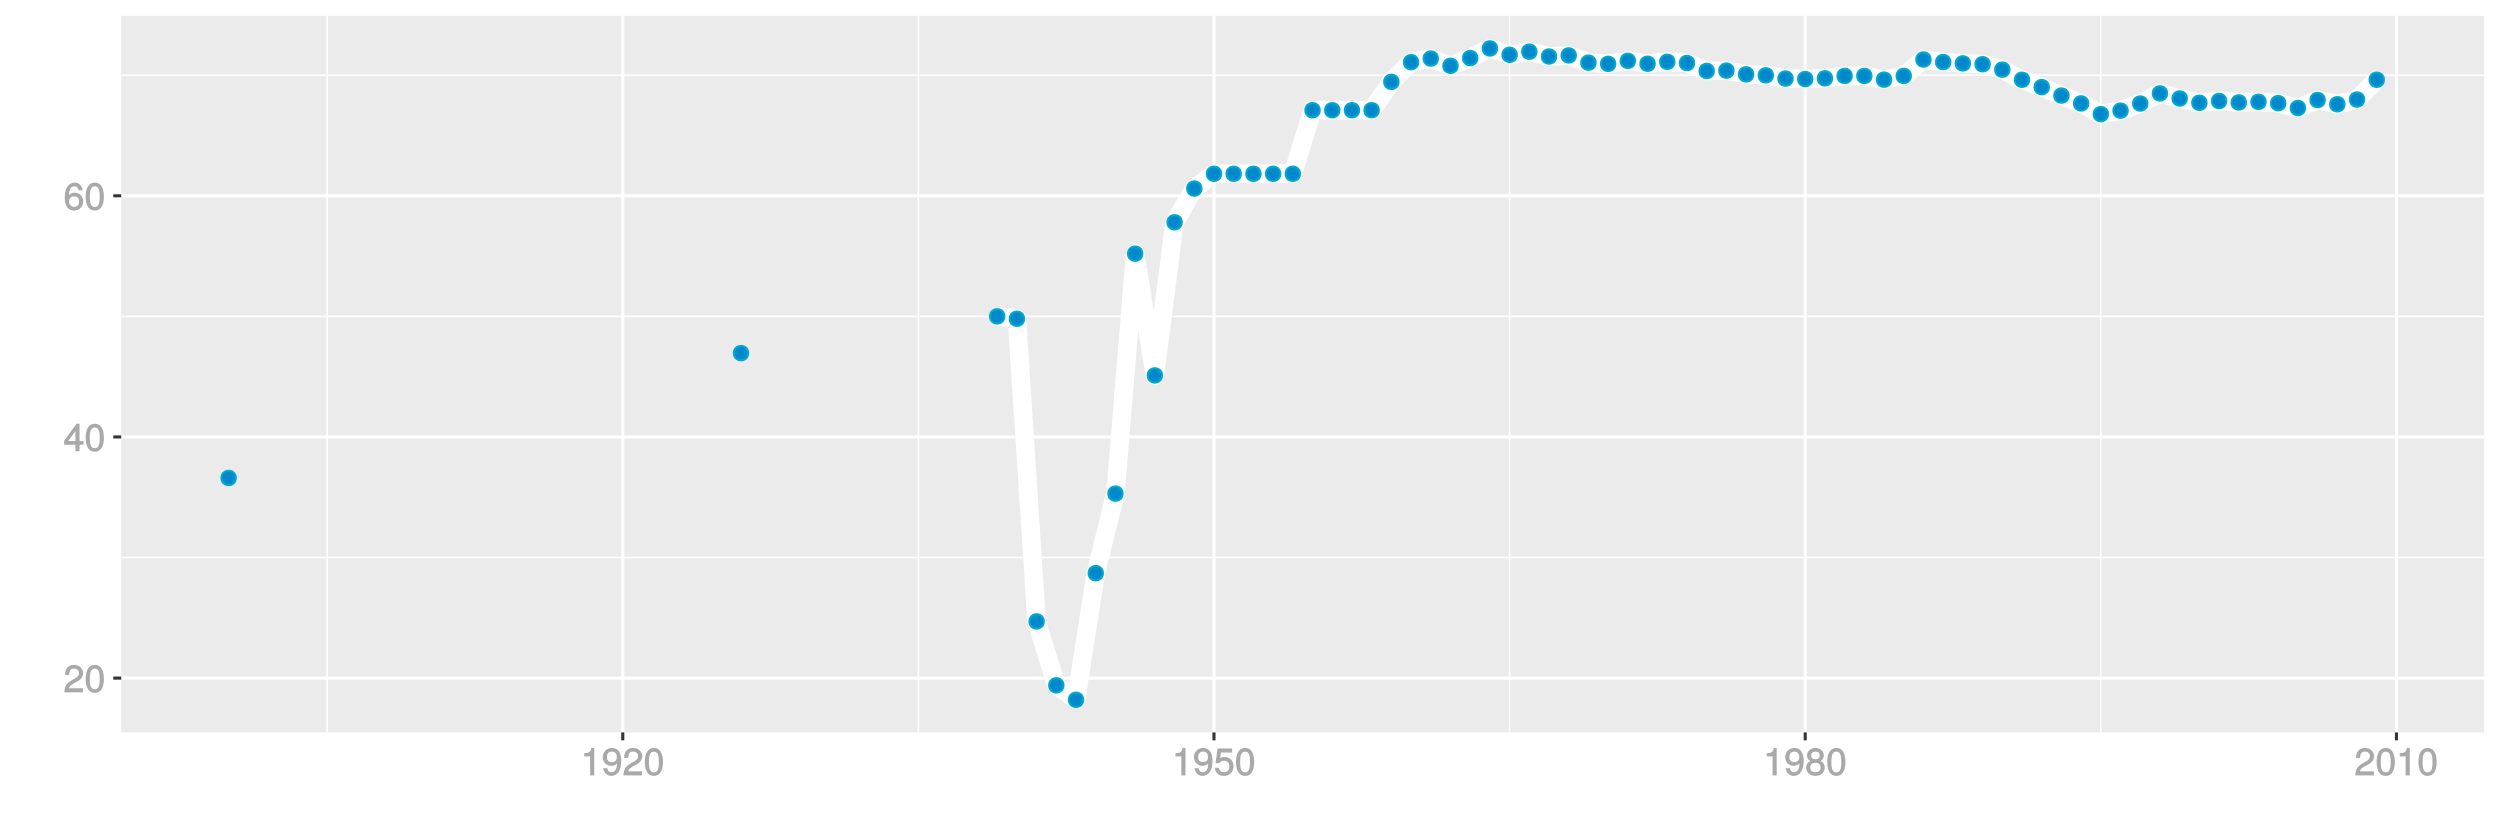 <?xml version="1.0" encoding="UTF-8"?>
<svg xmlns="http://www.w3.org/2000/svg" xmlns:xlink="http://www.w3.org/1999/xlink" width="864pt" height="288pt" viewBox="0 0 864 288" version="1.1">
<defs>
<g>
<symbol overflow="visible" id="glyph0-0">
<path style="stroke:none;" d=""/>
</symbol>
<symbol overflow="visible" id="glyph0-1">
<path style="stroke:none;" d="M 6.766 -6.641 C 6.766 -8.203 5.438 -9.484 3.688 -9.484 C 1.812 -9.484 0.578 -8.391 0.5 -6.016 L 1.906 -6.016 C 2.016 -7.703 2.516 -8.219 3.656 -8.219 C 4.688 -8.219 5.328 -7.609 5.328 -6.609 C 5.328 -5.891 4.938 -5.359 4.125 -4.891 L 2.922 -4.219 C 1 -3.125 0.406 -2.156 0.281 0 L 6.703 0 L 6.703 -1.406 L 1.891 -1.406 C 1.969 -2.016 2.359 -2.406 3.484 -3.062 L 4.781 -3.766 C 6.078 -4.453 6.766 -5.516 6.766 -6.641 Z M 6.766 -6.641 "/>
</symbol>
<symbol overflow="visible" id="glyph0-2">
<path style="stroke:none;" d="M 6.719 -4.562 C 6.719 -7.766 5.578 -9.484 3.578 -9.484 C 1.594 -9.484 0.422 -7.734 0.422 -4.641 C 0.422 -1.531 1.594 0.188 3.578 0.188 C 5.531 0.188 6.719 -1.531 6.719 -4.562 Z M 5.281 -4.672 C 5.281 -2.047 4.828 -1.031 3.547 -1.031 C 2.344 -1.031 1.859 -2.109 1.859 -4.625 C 1.859 -7.156 2.344 -8.203 3.578 -8.203 C 4.812 -8.203 5.281 -7.141 5.281 -4.672 Z M 5.281 -4.672 "/>
</symbol>
<symbol overflow="visible" id="glyph0-3">
<path style="stroke:none;" d="M 6.891 -2.344 L 6.891 -3.516 L 5.531 -3.516 L 5.531 -9.484 L 4.469 -9.484 L 0.219 -3.594 L 0.219 -2.203 L 4.109 -2.203 L 4.109 0 L 5.531 0 L 5.531 -2.203 L 6.891 -2.203 Z M 4.25 -3.516 L 1.625 -3.516 L 4.344 -7.312 L 4.109 -7.391 L 4.109 -3.516 Z M 4.25 -3.516 "/>
</symbol>
<symbol overflow="visible" id="glyph0-4">
<path style="stroke:none;" d="M 6.797 -2.984 C 6.797 -4.703 5.5 -6 3.844 -6 C 2.938 -6 2.125 -5.609 1.625 -4.922 L 1.859 -4.844 C 1.875 -7.078 2.469 -8.203 3.781 -8.203 C 4.594 -8.203 5 -7.828 5.219 -6.812 L 6.625 -6.812 C 6.391 -8.453 5.266 -9.484 3.859 -9.484 C 1.719 -9.484 0.422 -7.547 0.422 -4.328 C 0.422 -1.453 1.547 0.188 3.656 0.188 C 5.406 0.188 6.797 -1.188 6.797 -2.984 Z M 5.359 -2.906 C 5.359 -1.734 4.719 -1.094 3.672 -1.094 C 2.594 -1.094 1.922 -1.781 1.922 -2.969 C 1.922 -4.109 2.578 -4.719 3.703 -4.719 C 4.812 -4.719 5.359 -4.141 5.359 -2.906 Z M 5.359 -2.906 "/>
</symbol>
<symbol overflow="visible" id="glyph0-5">
<path style="stroke:none;" d="M 4.641 -0.125 L 4.641 -9.484 L 3.656 -9.484 C 3.219 -7.938 3.094 -7.875 1.188 -7.625 L 1.188 -6.562 L 3.219 -6.562 L 3.219 0 L 4.641 0 Z M 4.641 -0.125 "/>
</symbol>
<symbol overflow="visible" id="glyph0-6">
<path style="stroke:none;" d="M 6.75 -4.953 C 6.75 -7.844 5.609 -9.484 3.516 -9.484 C 1.75 -9.484 0.344 -8.094 0.344 -6.297 C 0.344 -4.578 1.656 -3.281 3.328 -3.281 C 4.203 -3.281 4.922 -3.641 5.531 -4.359 L 5.297 -4.453 C 5.281 -2.203 4.688 -1.094 3.375 -1.094 C 2.578 -1.094 2.141 -1.453 1.938 -2.484 L 0.516 -2.484 C 0.766 -0.828 1.891 0.188 3.297 0.188 C 5.453 0.188 6.75 -1.766 6.75 -4.953 Z M 5.219 -6.312 C 5.219 -5.188 4.578 -4.578 3.453 -4.578 C 2.359 -4.578 1.797 -5.141 1.797 -6.391 C 1.797 -7.547 2.438 -8.219 3.5 -8.219 C 4.562 -8.219 5.219 -7.516 5.219 -6.312 Z M 5.219 -6.312 "/>
</symbol>
<symbol overflow="visible" id="glyph0-7">
<path style="stroke:none;" d="M 6.797 -3.188 C 6.797 -5 5.453 -6.344 3.688 -6.344 C 3.047 -6.344 2.422 -6.125 2.172 -5.938 L 2.453 -7.891 L 6.312 -7.891 L 6.312 -9.297 L 1.297 -9.297 L 0.578 -4.203 L 1.844 -4.203 C 2.422 -4.875 2.766 -5.062 3.484 -5.062 C 4.719 -5.062 5.359 -4.391 5.359 -3.031 C 5.359 -1.703 4.734 -1.094 3.484 -1.094 C 2.484 -1.094 2 -1.453 1.688 -2.641 L 0.281 -2.641 C 0.688 -0.656 1.875 0.188 3.516 0.188 C 5.375 0.188 6.797 -1.234 6.797 -3.188 Z M 6.797 -3.188 "/>
</symbol>
<symbol overflow="visible" id="glyph0-8">
<path style="stroke:none;" d="M 6.797 -2.734 C 6.797 -3.75 6.156 -4.609 5.344 -4.984 C 6.125 -5.453 6.469 -6.016 6.469 -6.891 C 6.469 -8.328 5.219 -9.484 3.578 -9.484 C 1.953 -9.484 0.656 -8.328 0.656 -6.891 C 0.656 -6.031 1.016 -5.469 1.781 -4.984 C 1 -4.609 0.344 -3.75 0.344 -2.75 C 0.344 -1.047 1.75 0.188 3.578 0.188 C 5.391 0.188 6.797 -1.047 6.797 -2.734 Z M 5.031 -6.859 C 5.031 -6 4.531 -5.578 3.578 -5.578 C 2.609 -5.578 2.109 -6 2.109 -6.875 C 2.109 -7.766 2.609 -8.203 3.578 -8.203 C 4.547 -8.203 5.031 -7.766 5.031 -6.859 Z M 5.359 -2.719 C 5.359 -1.625 4.719 -1.094 3.547 -1.094 C 2.438 -1.094 1.781 -1.641 1.781 -2.719 C 1.781 -3.797 2.438 -4.344 3.578 -4.344 C 4.719 -4.344 5.359 -3.797 5.359 -2.719 Z M 5.359 -2.719 "/>
</symbol>
</g>
<clipPath id="clip1">
  <path d="M 41.891 5.48 L 859 5.48 L 859 254 L 41.891 254 Z M 41.891 5.48 "/>
</clipPath>
<clipPath id="clip2">
  <path d="M 41.891 192 L 859 192 L 859 193 L 41.891 193 Z M 41.891 192 "/>
</clipPath>
<clipPath id="clip3">
  <path d="M 41.891 109 L 859 109 L 859 110 L 41.891 110 Z M 41.891 109 "/>
</clipPath>
<clipPath id="clip4">
  <path d="M 41.891 25 L 859 25 L 859 27 L 41.891 27 Z M 41.891 25 "/>
</clipPath>
<clipPath id="clip5">
  <path d="M 112 5.48 L 114 5.48 L 114 254 L 112 254 Z M 112 5.48 "/>
</clipPath>
<clipPath id="clip6">
  <path d="M 317 5.48 L 318 5.48 L 318 254 L 317 254 Z M 317 5.48 "/>
</clipPath>
<clipPath id="clip7">
  <path d="M 521 5.48 L 522 5.48 L 522 254 L 521 254 Z M 521 5.48 "/>
</clipPath>
<clipPath id="clip8">
  <path d="M 725 5.48 L 727 5.48 L 727 254 L 725 254 Z M 725 5.48 "/>
</clipPath>
<clipPath id="clip9">
  <path d="M 41.891 233 L 859.52 233 L 859.52 235 L 41.891 235 Z M 41.891 233 "/>
</clipPath>
<clipPath id="clip10">
  <path d="M 41.891 150 L 859.52 150 L 859.52 152 L 41.891 152 Z M 41.891 150 "/>
</clipPath>
<clipPath id="clip11">
  <path d="M 41.891 67 L 859.52 67 L 859.52 69 L 41.891 69 Z M 41.891 67 "/>
</clipPath>
<clipPath id="clip12">
  <path d="M 214 5.48 L 216 5.48 L 216 254 L 214 254 Z M 214 5.48 "/>
</clipPath>
<clipPath id="clip13">
  <path d="M 419 5.48 L 421 5.48 L 421 254 L 419 254 Z M 419 5.48 "/>
</clipPath>
<clipPath id="clip14">
  <path d="M 623 5.48 L 625 5.48 L 625 254 L 623 254 Z M 623 5.48 "/>
</clipPath>
<clipPath id="clip15">
  <path d="M 827 5.48 L 829 5.48 L 829 254 L 827 254 Z M 827 5.48 "/>
</clipPath>
</defs>
<g id="surface18856">
<rect x="0" y="0" width="864" height="288" style="fill:rgb(100%,100%,100%);fill-opacity:1;stroke:none;"/>
<rect x="0" y="0" width="864" height="288" style="fill:rgb(100%,100%,100%);fill-opacity:1;stroke:none;"/>
<path style="fill:none;stroke-width:1.067;stroke-linecap:round;stroke-linejoin:round;stroke:rgb(100%,100%,100%);stroke-opacity:1;stroke-miterlimit:10;" d="M 0 288 L 864 288 L 864 0 L 0 0 Z M 0 288 "/>
<g clip-path="url(#clip1)" clip-rule="nonzero">
<path style=" stroke:none;fill-rule:nonzero;fill:rgb(92.157%,92.157%,92.157%);fill-opacity:1;" d="M 41.891 253.109 L 858.52 253.109 L 858.52 5.48 L 41.891 5.48 Z M 41.891 253.109 "/>
</g>
<g clip-path="url(#clip2)" clip-rule="nonzero">
<path style="fill:none;stroke-width:0.533;stroke-linecap:butt;stroke-linejoin:round;stroke:rgb(100%,100%,100%);stroke-opacity:1;stroke-miterlimit:10;" d="M 41.891 192.68 L 858.52 192.68 "/>
</g>
<g clip-path="url(#clip3)" clip-rule="nonzero">
<path style="fill:none;stroke-width:0.533;stroke-linecap:butt;stroke-linejoin:round;stroke:rgb(100%,100%,100%);stroke-opacity:1;stroke-miterlimit:10;" d="M 41.891 109.332 L 858.52 109.332 "/>
</g>
<g clip-path="url(#clip4)" clip-rule="nonzero">
<path style="fill:none;stroke-width:0.533;stroke-linecap:butt;stroke-linejoin:round;stroke:rgb(100%,100%,100%);stroke-opacity:1;stroke-miterlimit:10;" d="M 41.891 25.988 L 858.52 25.988 "/>
</g>
<g clip-path="url(#clip5)" clip-rule="nonzero">
<path style="fill:none;stroke-width:0.533;stroke-linecap:butt;stroke-linejoin:round;stroke:rgb(100%,100%,100%);stroke-opacity:1;stroke-miterlimit:10;" d="M 113.066 253.109 L 113.066 5.48 "/>
</g>
<g clip-path="url(#clip6)" clip-rule="nonzero">
<path style="fill:none;stroke-width:0.533;stroke-linecap:butt;stroke-linejoin:round;stroke:rgb(100%,100%,100%);stroke-opacity:1;stroke-miterlimit:10;" d="M 317.391 253.109 L 317.391 5.48 "/>
</g>
<g clip-path="url(#clip7)" clip-rule="nonzero">
<path style="fill:none;stroke-width:0.533;stroke-linecap:butt;stroke-linejoin:round;stroke:rgb(100%,100%,100%);stroke-opacity:1;stroke-miterlimit:10;" d="M 521.719 253.109 L 521.719 5.48 "/>
</g>
<g clip-path="url(#clip8)" clip-rule="nonzero">
<path style="fill:none;stroke-width:0.533;stroke-linecap:butt;stroke-linejoin:round;stroke:rgb(100%,100%,100%);stroke-opacity:1;stroke-miterlimit:10;" d="M 726.047 253.109 L 726.047 5.48 "/>
</g>
<g clip-path="url(#clip9)" clip-rule="nonzero">
<path style="fill:none;stroke-width:1.067;stroke-linecap:butt;stroke-linejoin:round;stroke:rgb(100%,100%,100%);stroke-opacity:1;stroke-miterlimit:10;" d="M 41.891 234.352 L 858.52 234.352 "/>
</g>
<g clip-path="url(#clip10)" clip-rule="nonzero">
<path style="fill:none;stroke-width:1.067;stroke-linecap:butt;stroke-linejoin:round;stroke:rgb(100%,100%,100%);stroke-opacity:1;stroke-miterlimit:10;" d="M 41.891 151.008 L 858.52 151.008 "/>
</g>
<g clip-path="url(#clip11)" clip-rule="nonzero">
<path style="fill:none;stroke-width:1.067;stroke-linecap:butt;stroke-linejoin:round;stroke:rgb(100%,100%,100%);stroke-opacity:1;stroke-miterlimit:10;" d="M 41.891 67.66 L 858.52 67.66 "/>
</g>
<g clip-path="url(#clip12)" clip-rule="nonzero">
<path style="fill:none;stroke-width:1.067;stroke-linecap:butt;stroke-linejoin:round;stroke:rgb(100%,100%,100%);stroke-opacity:1;stroke-miterlimit:10;" d="M 215.227 253.109 L 215.227 5.48 "/>
</g>
<g clip-path="url(#clip13)" clip-rule="nonzero">
<path style="fill:none;stroke-width:1.067;stroke-linecap:butt;stroke-linejoin:round;stroke:rgb(100%,100%,100%);stroke-opacity:1;stroke-miterlimit:10;" d="M 419.555 253.109 L 419.555 5.48 "/>
</g>
<g clip-path="url(#clip14)" clip-rule="nonzero">
<path style="fill:none;stroke-width:1.067;stroke-linecap:butt;stroke-linejoin:round;stroke:rgb(100%,100%,100%);stroke-opacity:1;stroke-miterlimit:10;" d="M 623.883 253.109 L 623.883 5.48 "/>
</g>
<g clip-path="url(#clip15)" clip-rule="nonzero">
<path style="fill:none;stroke-width:1.067;stroke-linecap:butt;stroke-linejoin:round;stroke:rgb(100%,100%,100%);stroke-opacity:1;stroke-miterlimit:10;" d="M 828.211 253.109 L 828.211 5.48 "/>
</g>
<path style="fill:none;stroke-width:6.402;stroke-linecap:butt;stroke-linejoin:round;stroke:rgb(100%,100%,100%);stroke-opacity:1;stroke-miterlimit:1;" d="M 344.637 109.332 L 351.445 110.168 L 358.258 214.766 L 365.07 236.852 L 371.879 241.855 L 378.691 198.098 L 385.5 170.594 L 392.312 87.664 L 399.125 129.754 L 405.934 76.828 L 412.746 65.16 L 419.555 60.059 L 446.801 60.059 L 453.609 38.094 L 474.043 38.094 L 480.855 28.277 L 487.664 21.484 L 494.477 20.234 L 501.289 22.734 L 508.098 20.07 L 514.91 16.734 L 521.719 18.945 L 528.531 17.859 L 535.344 19.527 L 542.152 19.152 L 548.965 21.652 L 555.773 22.07 L 562.586 21.027 L 569.398 22.027 L 576.207 21.359 L 583.02 21.777 L 589.828 24.527 L 596.641 24.402 L 603.453 25.695 L 610.262 26.027 L 617.074 27.152 L 623.883 27.32 L 630.695 27.07 L 637.508 26.238 L 644.316 26.238 L 651.129 27.527 L 657.938 26.238 L 664.75 20.57 L 671.562 21.445 L 678.371 21.902 L 685.184 22.195 L 691.992 24.07 L 698.805 27.57 L 705.617 30.113 L 712.426 33.031 L 719.238 35.738 L 726.047 39.445 L 732.859 38.238 L 739.668 35.781 L 746.48 32.281 L 753.293 34.031 L 760.102 35.531 L 766.914 34.906 L 773.723 35.406 L 780.535 35.195 L 787.348 35.656 L 794.156 37.32 L 800.969 34.57 L 807.777 36.031 L 814.59 34.406 L 821.402 27.57 "/>
<path style="fill-rule:nonzero;fill:rgb(0%,53.333%,80%);fill-opacity:1;stroke-width:0.709;stroke-linecap:round;stroke-linejoin:round;stroke:rgb(0%,66.667%,80%);stroke-opacity:1;stroke-miterlimit:10;" d="M 81.5 165.176 C 81.5 168.492 76.523 168.492 76.523 165.176 C 76.523 161.855 81.5 161.855 81.5 165.176 "/>
<path style="fill-rule:nonzero;fill:rgb(0%,53.333%,80%);fill-opacity:1;stroke-width:0.709;stroke-linecap:round;stroke-linejoin:round;stroke:rgb(0%,66.667%,80%);stroke-opacity:1;stroke-miterlimit:10;" d="M 258.582 122.043 C 258.582 125.359 253.605 125.359 253.605 122.043 C 253.605 118.727 258.582 118.727 258.582 122.043 "/>
<path style="fill-rule:nonzero;fill:rgb(0%,53.333%,80%);fill-opacity:1;stroke-width:0.709;stroke-linecap:round;stroke-linejoin:round;stroke:rgb(0%,66.667%,80%);stroke-opacity:1;stroke-miterlimit:10;" d="M 347.125 109.332 C 347.125 112.652 342.148 112.652 342.148 109.332 C 342.148 106.016 347.125 106.016 347.125 109.332 "/>
<path style="fill-rule:nonzero;fill:rgb(0%,53.333%,80%);fill-opacity:1;stroke-width:0.709;stroke-linecap:round;stroke-linejoin:round;stroke:rgb(0%,66.667%,80%);stroke-opacity:1;stroke-miterlimit:10;" d="M 353.934 110.168 C 353.934 113.484 348.957 113.484 348.957 110.168 C 348.957 106.848 353.934 106.848 353.934 110.168 "/>
<path style="fill-rule:nonzero;fill:rgb(0%,53.333%,80%);fill-opacity:1;stroke-width:0.709;stroke-linecap:round;stroke-linejoin:round;stroke:rgb(0%,66.667%,80%);stroke-opacity:1;stroke-miterlimit:10;" d="M 360.746 214.766 C 360.746 218.082 355.77 218.082 355.77 214.766 C 355.77 211.449 360.746 211.449 360.746 214.766 "/>
<path style="fill-rule:nonzero;fill:rgb(0%,53.333%,80%);fill-opacity:1;stroke-width:0.709;stroke-linecap:round;stroke-linejoin:round;stroke:rgb(0%,66.667%,80%);stroke-opacity:1;stroke-miterlimit:10;" d="M 367.559 236.852 C 367.559 240.172 362.582 240.172 362.582 236.852 C 362.582 233.535 367.559 233.535 367.559 236.852 "/>
<path style="fill-rule:nonzero;fill:rgb(0%,53.333%,80%);fill-opacity:1;stroke-width:0.709;stroke-linecap:round;stroke-linejoin:round;stroke:rgb(0%,66.667%,80%);stroke-opacity:1;stroke-miterlimit:10;" d="M 374.367 241.855 C 374.367 245.172 369.391 245.172 369.391 241.855 C 369.391 238.535 374.367 238.535 374.367 241.855 "/>
<path style="fill-rule:nonzero;fill:rgb(0%,53.333%,80%);fill-opacity:1;stroke-width:0.709;stroke-linecap:round;stroke-linejoin:round;stroke:rgb(0%,66.667%,80%);stroke-opacity:1;stroke-miterlimit:10;" d="M 381.18 198.098 C 381.18 201.414 376.203 201.414 376.203 198.098 C 376.203 194.777 381.18 194.777 381.18 198.098 "/>
<path style="fill-rule:nonzero;fill:rgb(0%,53.333%,80%);fill-opacity:1;stroke-width:0.709;stroke-linecap:round;stroke-linejoin:round;stroke:rgb(0%,66.667%,80%);stroke-opacity:1;stroke-miterlimit:10;" d="M 387.988 170.594 C 387.988 173.91 383.012 173.91 383.012 170.594 C 383.012 167.273 387.988 167.273 387.988 170.594 "/>
<path style="fill-rule:nonzero;fill:rgb(0%,53.333%,80%);fill-opacity:1;stroke-width:0.709;stroke-linecap:round;stroke-linejoin:round;stroke:rgb(0%,66.667%,80%);stroke-opacity:1;stroke-miterlimit:10;" d="M 394.801 87.664 C 394.801 90.98 389.824 90.98 389.824 87.664 C 389.824 84.344 394.801 84.344 394.801 87.664 "/>
<path style="fill-rule:nonzero;fill:rgb(0%,53.333%,80%);fill-opacity:1;stroke-width:0.709;stroke-linecap:round;stroke-linejoin:round;stroke:rgb(0%,66.667%,80%);stroke-opacity:1;stroke-miterlimit:10;" d="M 401.613 129.754 C 401.613 133.07 396.637 133.07 396.637 129.754 C 396.637 126.434 401.613 126.434 401.613 129.754 "/>
<path style="fill-rule:nonzero;fill:rgb(0%,53.333%,80%);fill-opacity:1;stroke-width:0.709;stroke-linecap:round;stroke-linejoin:round;stroke:rgb(0%,66.667%,80%);stroke-opacity:1;stroke-miterlimit:10;" d="M 408.422 76.828 C 408.422 80.145 403.445 80.145 403.445 76.828 C 403.445 73.512 408.422 73.512 408.422 76.828 "/>
<path style="fill-rule:nonzero;fill:rgb(0%,53.333%,80%);fill-opacity:1;stroke-width:0.709;stroke-linecap:round;stroke-linejoin:round;stroke:rgb(0%,66.667%,80%);stroke-opacity:1;stroke-miterlimit:10;" d="M 415.234 65.16 C 415.234 68.477 410.258 68.477 410.258 65.16 C 410.258 61.844 415.234 61.844 415.234 65.16 "/>
<path style="fill-rule:nonzero;fill:rgb(0%,53.333%,80%);fill-opacity:1;stroke-width:0.709;stroke-linecap:round;stroke-linejoin:round;stroke:rgb(0%,66.667%,80%);stroke-opacity:1;stroke-miterlimit:10;" d="M 422.043 60.059 C 422.043 63.375 417.066 63.375 417.066 60.059 C 417.066 56.742 422.043 56.742 422.043 60.059 "/>
<path style="fill-rule:nonzero;fill:rgb(0%,53.333%,80%);fill-opacity:1;stroke-width:0.709;stroke-linecap:round;stroke-linejoin:round;stroke:rgb(0%,66.667%,80%);stroke-opacity:1;stroke-miterlimit:10;" d="M 428.855 60.059 C 428.855 63.375 423.879 63.375 423.879 60.059 C 423.879 56.742 428.855 56.742 428.855 60.059 "/>
<path style="fill-rule:nonzero;fill:rgb(0%,53.333%,80%);fill-opacity:1;stroke-width:0.709;stroke-linecap:round;stroke-linejoin:round;stroke:rgb(0%,66.667%,80%);stroke-opacity:1;stroke-miterlimit:10;" d="M 435.668 60.059 C 435.668 63.375 430.691 63.375 430.691 60.059 C 430.691 56.742 435.668 56.742 435.668 60.059 "/>
<path style="fill-rule:nonzero;fill:rgb(0%,53.333%,80%);fill-opacity:1;stroke-width:0.709;stroke-linecap:round;stroke-linejoin:round;stroke:rgb(0%,66.667%,80%);stroke-opacity:1;stroke-miterlimit:10;" d="M 442.477 60.059 C 442.477 63.375 437.5 63.375 437.5 60.059 C 437.5 56.742 442.477 56.742 442.477 60.059 "/>
<path style="fill-rule:nonzero;fill:rgb(0%,53.333%,80%);fill-opacity:1;stroke-width:0.709;stroke-linecap:round;stroke-linejoin:round;stroke:rgb(0%,66.667%,80%);stroke-opacity:1;stroke-miterlimit:10;" d="M 449.289 60.059 C 449.289 63.375 444.312 63.375 444.312 60.059 C 444.312 56.742 449.289 56.742 449.289 60.059 "/>
<path style="fill-rule:nonzero;fill:rgb(0%,53.333%,80%);fill-opacity:1;stroke-width:0.709;stroke-linecap:round;stroke-linejoin:round;stroke:rgb(0%,66.667%,80%);stroke-opacity:1;stroke-miterlimit:10;" d="M 456.098 38.094 C 456.098 41.41 451.121 41.41 451.121 38.094 C 451.121 34.773 456.098 34.773 456.098 38.094 "/>
<path style="fill-rule:nonzero;fill:rgb(0%,53.333%,80%);fill-opacity:1;stroke-width:0.709;stroke-linecap:round;stroke-linejoin:round;stroke:rgb(0%,66.667%,80%);stroke-opacity:1;stroke-miterlimit:10;" d="M 462.91 38.094 C 462.91 41.41 457.934 41.41 457.934 38.094 C 457.934 34.773 462.91 34.773 462.91 38.094 "/>
<path style="fill-rule:nonzero;fill:rgb(0%,53.333%,80%);fill-opacity:1;stroke-width:0.709;stroke-linecap:round;stroke-linejoin:round;stroke:rgb(0%,66.667%,80%);stroke-opacity:1;stroke-miterlimit:10;" d="M 469.723 38.094 C 469.723 41.41 464.746 41.41 464.746 38.094 C 464.746 34.773 469.723 34.773 469.723 38.094 "/>
<path style="fill-rule:nonzero;fill:rgb(0%,53.333%,80%);fill-opacity:1;stroke-width:0.709;stroke-linecap:round;stroke-linejoin:round;stroke:rgb(0%,66.667%,80%);stroke-opacity:1;stroke-miterlimit:10;" d="M 476.531 38.094 C 476.531 41.41 471.555 41.41 471.555 38.094 C 471.555 34.773 476.531 34.773 476.531 38.094 "/>
<path style="fill-rule:nonzero;fill:rgb(0%,53.333%,80%);fill-opacity:1;stroke-width:0.709;stroke-linecap:round;stroke-linejoin:round;stroke:rgb(0%,66.667%,80%);stroke-opacity:1;stroke-miterlimit:10;" d="M 483.344 28.277 C 483.344 31.598 478.367 31.598 478.367 28.277 C 478.367 24.961 483.344 24.961 483.344 28.277 "/>
<path style="fill-rule:nonzero;fill:rgb(0%,53.333%,80%);fill-opacity:1;stroke-width:0.709;stroke-linecap:round;stroke-linejoin:round;stroke:rgb(0%,66.667%,80%);stroke-opacity:1;stroke-miterlimit:10;" d="M 490.152 21.484 C 490.152 24.805 485.176 24.805 485.176 21.484 C 485.176 18.168 490.152 18.168 490.152 21.484 "/>
<path style="fill-rule:nonzero;fill:rgb(0%,53.333%,80%);fill-opacity:1;stroke-width:0.709;stroke-linecap:round;stroke-linejoin:round;stroke:rgb(0%,66.667%,80%);stroke-opacity:1;stroke-miterlimit:10;" d="M 496.965 20.234 C 496.965 23.555 491.988 23.555 491.988 20.234 C 491.988 16.918 496.965 16.918 496.965 20.234 "/>
<path style="fill-rule:nonzero;fill:rgb(0%,53.333%,80%);fill-opacity:1;stroke-width:0.709;stroke-linecap:round;stroke-linejoin:round;stroke:rgb(0%,66.667%,80%);stroke-opacity:1;stroke-miterlimit:10;" d="M 503.777 22.734 C 503.777 26.055 498.801 26.055 498.801 22.734 C 498.801 19.418 503.777 19.418 503.777 22.734 "/>
<path style="fill-rule:nonzero;fill:rgb(0%,53.333%,80%);fill-opacity:1;stroke-width:0.709;stroke-linecap:round;stroke-linejoin:round;stroke:rgb(0%,66.667%,80%);stroke-opacity:1;stroke-miterlimit:10;" d="M 510.586 20.07 C 510.586 23.387 505.609 23.387 505.609 20.07 C 505.609 16.75 510.586 16.75 510.586 20.07 "/>
<path style="fill-rule:nonzero;fill:rgb(0%,53.333%,80%);fill-opacity:1;stroke-width:0.709;stroke-linecap:round;stroke-linejoin:round;stroke:rgb(0%,66.667%,80%);stroke-opacity:1;stroke-miterlimit:10;" d="M 517.398 16.734 C 517.398 20.055 512.422 20.055 512.422 16.734 C 512.422 13.418 517.398 13.418 517.398 16.734 "/>
<path style="fill-rule:nonzero;fill:rgb(0%,53.333%,80%);fill-opacity:1;stroke-width:0.709;stroke-linecap:round;stroke-linejoin:round;stroke:rgb(0%,66.667%,80%);stroke-opacity:1;stroke-miterlimit:10;" d="M 524.207 18.945 C 524.207 22.262 519.23 22.262 519.23 18.945 C 519.23 15.625 524.207 15.625 524.207 18.945 "/>
<path style="fill-rule:nonzero;fill:rgb(0%,53.333%,80%);fill-opacity:1;stroke-width:0.709;stroke-linecap:round;stroke-linejoin:round;stroke:rgb(0%,66.667%,80%);stroke-opacity:1;stroke-miterlimit:10;" d="M 531.02 17.859 C 531.02 21.18 526.043 21.18 526.043 17.859 C 526.043 14.543 531.02 14.543 531.02 17.859 "/>
<path style="fill-rule:nonzero;fill:rgb(0%,53.333%,80%);fill-opacity:1;stroke-width:0.709;stroke-linecap:round;stroke-linejoin:round;stroke:rgb(0%,66.667%,80%);stroke-opacity:1;stroke-miterlimit:10;" d="M 537.832 19.527 C 537.832 22.844 532.855 22.844 532.855 19.527 C 532.855 16.211 537.832 16.211 537.832 19.527 "/>
<path style="fill-rule:nonzero;fill:rgb(0%,53.333%,80%);fill-opacity:1;stroke-width:0.709;stroke-linecap:round;stroke-linejoin:round;stroke:rgb(0%,66.667%,80%);stroke-opacity:1;stroke-miterlimit:10;" d="M 544.641 19.152 C 544.641 22.469 539.664 22.469 539.664 19.152 C 539.664 15.836 544.641 15.836 544.641 19.152 "/>
<path style="fill-rule:nonzero;fill:rgb(0%,53.333%,80%);fill-opacity:1;stroke-width:0.709;stroke-linecap:round;stroke-linejoin:round;stroke:rgb(0%,66.667%,80%);stroke-opacity:1;stroke-miterlimit:10;" d="M 551.453 21.652 C 551.453 24.969 546.477 24.969 546.477 21.652 C 546.477 18.336 551.453 18.336 551.453 21.652 "/>
<path style="fill-rule:nonzero;fill:rgb(0%,53.333%,80%);fill-opacity:1;stroke-width:0.709;stroke-linecap:round;stroke-linejoin:round;stroke:rgb(0%,66.667%,80%);stroke-opacity:1;stroke-miterlimit:10;" d="M 558.262 22.07 C 558.262 25.387 553.285 25.387 553.285 22.07 C 553.285 18.75 558.262 18.75 558.262 22.07 "/>
<path style="fill-rule:nonzero;fill:rgb(0%,53.333%,80%);fill-opacity:1;stroke-width:0.709;stroke-linecap:round;stroke-linejoin:round;stroke:rgb(0%,66.667%,80%);stroke-opacity:1;stroke-miterlimit:10;" d="M 565.074 21.027 C 565.074 24.344 560.098 24.344 560.098 21.027 C 560.098 17.711 565.074 17.711 565.074 21.027 "/>
<path style="fill-rule:nonzero;fill:rgb(0%,53.333%,80%);fill-opacity:1;stroke-width:0.709;stroke-linecap:round;stroke-linejoin:round;stroke:rgb(0%,66.667%,80%);stroke-opacity:1;stroke-miterlimit:10;" d="M 571.887 22.027 C 571.887 25.344 566.91 25.344 566.91 22.027 C 566.91 18.711 571.887 18.711 571.887 22.027 "/>
<path style="fill-rule:nonzero;fill:rgb(0%,53.333%,80%);fill-opacity:1;stroke-width:0.709;stroke-linecap:round;stroke-linejoin:round;stroke:rgb(0%,66.667%,80%);stroke-opacity:1;stroke-miterlimit:10;" d="M 578.695 21.359 C 578.695 24.68 573.719 24.68 573.719 21.359 C 573.719 18.043 578.695 18.043 578.695 21.359 "/>
<path style="fill-rule:nonzero;fill:rgb(0%,53.333%,80%);fill-opacity:1;stroke-width:0.709;stroke-linecap:round;stroke-linejoin:round;stroke:rgb(0%,66.667%,80%);stroke-opacity:1;stroke-miterlimit:10;" d="M 585.508 21.777 C 585.508 25.094 580.531 25.094 580.531 21.777 C 580.531 18.461 585.508 18.461 585.508 21.777 "/>
<path style="fill-rule:nonzero;fill:rgb(0%,53.333%,80%);fill-opacity:1;stroke-width:0.709;stroke-linecap:round;stroke-linejoin:round;stroke:rgb(0%,66.667%,80%);stroke-opacity:1;stroke-miterlimit:10;" d="M 592.316 24.527 C 592.316 27.848 587.34 27.848 587.34 24.527 C 587.34 21.211 592.316 21.211 592.316 24.527 "/>
<path style="fill-rule:nonzero;fill:rgb(0%,53.333%,80%);fill-opacity:1;stroke-width:0.709;stroke-linecap:round;stroke-linejoin:round;stroke:rgb(0%,66.667%,80%);stroke-opacity:1;stroke-miterlimit:10;" d="M 599.129 24.402 C 599.129 27.723 594.152 27.723 594.152 24.402 C 594.152 21.086 599.129 21.086 599.129 24.402 "/>
<path style="fill-rule:nonzero;fill:rgb(0%,53.333%,80%);fill-opacity:1;stroke-width:0.709;stroke-linecap:round;stroke-linejoin:round;stroke:rgb(0%,66.667%,80%);stroke-opacity:1;stroke-miterlimit:10;" d="M 605.941 25.695 C 605.941 29.012 600.965 29.012 600.965 25.695 C 600.965 22.379 605.941 22.379 605.941 25.695 "/>
<path style="fill-rule:nonzero;fill:rgb(0%,53.333%,80%);fill-opacity:1;stroke-width:0.709;stroke-linecap:round;stroke-linejoin:round;stroke:rgb(0%,66.667%,80%);stroke-opacity:1;stroke-miterlimit:10;" d="M 612.75 26.027 C 612.75 29.348 607.773 29.348 607.773 26.027 C 607.773 22.711 612.75 22.711 612.75 26.027 "/>
<path style="fill-rule:nonzero;fill:rgb(0%,53.333%,80%);fill-opacity:1;stroke-width:0.709;stroke-linecap:round;stroke-linejoin:round;stroke:rgb(0%,66.667%,80%);stroke-opacity:1;stroke-miterlimit:10;" d="M 619.562 27.152 C 619.562 30.473 614.586 30.473 614.586 27.152 C 614.586 23.836 619.562 23.836 619.562 27.152 "/>
<path style="fill-rule:nonzero;fill:rgb(0%,53.333%,80%);fill-opacity:1;stroke-width:0.709;stroke-linecap:round;stroke-linejoin:round;stroke:rgb(0%,66.667%,80%);stroke-opacity:1;stroke-miterlimit:10;" d="M 626.371 27.32 C 626.371 30.637 621.395 30.637 621.395 27.32 C 621.395 24.004 626.371 24.004 626.371 27.32 "/>
<path style="fill-rule:nonzero;fill:rgb(0%,53.333%,80%);fill-opacity:1;stroke-width:0.709;stroke-linecap:round;stroke-linejoin:round;stroke:rgb(0%,66.667%,80%);stroke-opacity:1;stroke-miterlimit:10;" d="M 633.184 27.07 C 633.184 30.387 628.207 30.387 628.207 27.07 C 628.207 23.754 633.184 23.754 633.184 27.07 "/>
<path style="fill-rule:nonzero;fill:rgb(0%,53.333%,80%);fill-opacity:1;stroke-width:0.709;stroke-linecap:round;stroke-linejoin:round;stroke:rgb(0%,66.667%,80%);stroke-opacity:1;stroke-miterlimit:10;" d="M 639.996 26.238 C 639.996 29.555 635.02 29.555 635.02 26.238 C 635.02 22.918 639.996 22.918 639.996 26.238 "/>
<path style="fill-rule:nonzero;fill:rgb(0%,53.333%,80%);fill-opacity:1;stroke-width:0.709;stroke-linecap:round;stroke-linejoin:round;stroke:rgb(0%,66.667%,80%);stroke-opacity:1;stroke-miterlimit:10;" d="M 646.805 26.238 C 646.805 29.555 641.828 29.555 641.828 26.238 C 641.828 22.918 646.805 22.918 646.805 26.238 "/>
<path style="fill-rule:nonzero;fill:rgb(0%,53.333%,80%);fill-opacity:1;stroke-width:0.709;stroke-linecap:round;stroke-linejoin:round;stroke:rgb(0%,66.667%,80%);stroke-opacity:1;stroke-miterlimit:10;" d="M 653.617 27.527 C 653.617 30.848 648.641 30.848 648.641 27.527 C 648.641 24.211 653.617 24.211 653.617 27.527 "/>
<path style="fill-rule:nonzero;fill:rgb(0%,53.333%,80%);fill-opacity:1;stroke-width:0.709;stroke-linecap:round;stroke-linejoin:round;stroke:rgb(0%,66.667%,80%);stroke-opacity:1;stroke-miterlimit:10;" d="M 660.426 26.238 C 660.426 29.555 655.449 29.555 655.449 26.238 C 655.449 22.918 660.426 22.918 660.426 26.238 "/>
<path style="fill-rule:nonzero;fill:rgb(0%,53.333%,80%);fill-opacity:1;stroke-width:0.709;stroke-linecap:round;stroke-linejoin:round;stroke:rgb(0%,66.667%,80%);stroke-opacity:1;stroke-miterlimit:10;" d="M 667.238 20.57 C 667.238 23.887 662.262 23.887 662.262 20.57 C 662.262 17.25 667.238 17.25 667.238 20.57 "/>
<path style="fill-rule:nonzero;fill:rgb(0%,53.333%,80%);fill-opacity:1;stroke-width:0.709;stroke-linecap:round;stroke-linejoin:round;stroke:rgb(0%,66.667%,80%);stroke-opacity:1;stroke-miterlimit:10;" d="M 674.051 21.445 C 674.051 24.762 669.074 24.762 669.074 21.445 C 669.074 18.125 674.051 18.125 674.051 21.445 "/>
<path style="fill-rule:nonzero;fill:rgb(0%,53.333%,80%);fill-opacity:1;stroke-width:0.709;stroke-linecap:round;stroke-linejoin:round;stroke:rgb(0%,66.667%,80%);stroke-opacity:1;stroke-miterlimit:10;" d="M 680.859 21.902 C 680.859 25.219 675.883 25.219 675.883 21.902 C 675.883 18.586 680.859 18.586 680.859 21.902 "/>
<path style="fill-rule:nonzero;fill:rgb(0%,53.333%,80%);fill-opacity:1;stroke-width:0.709;stroke-linecap:round;stroke-linejoin:round;stroke:rgb(0%,66.667%,80%);stroke-opacity:1;stroke-miterlimit:10;" d="M 687.672 22.195 C 687.672 25.512 682.695 25.512 682.695 22.195 C 682.695 18.875 687.672 18.875 687.672 22.195 "/>
<path style="fill-rule:nonzero;fill:rgb(0%,53.333%,80%);fill-opacity:1;stroke-width:0.709;stroke-linecap:round;stroke-linejoin:round;stroke:rgb(0%,66.667%,80%);stroke-opacity:1;stroke-miterlimit:10;" d="M 694.48 24.07 C 694.48 27.387 689.504 27.387 689.504 24.07 C 689.504 20.754 694.48 20.754 694.48 24.07 "/>
<path style="fill-rule:nonzero;fill:rgb(0%,53.333%,80%);fill-opacity:1;stroke-width:0.709;stroke-linecap:round;stroke-linejoin:round;stroke:rgb(0%,66.667%,80%);stroke-opacity:1;stroke-miterlimit:10;" d="M 701.293 27.57 C 701.293 30.887 696.316 30.887 696.316 27.57 C 696.316 24.254 701.293 24.254 701.293 27.57 "/>
<path style="fill-rule:nonzero;fill:rgb(0%,53.333%,80%);fill-opacity:1;stroke-width:0.709;stroke-linecap:round;stroke-linejoin:round;stroke:rgb(0%,66.667%,80%);stroke-opacity:1;stroke-miterlimit:10;" d="M 708.105 30.113 C 708.105 33.43 703.125 33.43 703.125 30.113 C 703.125 26.793 708.105 26.793 708.105 30.113 "/>
<path style="fill-rule:nonzero;fill:rgb(0%,53.333%,80%);fill-opacity:1;stroke-width:0.709;stroke-linecap:round;stroke-linejoin:round;stroke:rgb(0%,66.667%,80%);stroke-opacity:1;stroke-miterlimit:10;" d="M 714.914 33.031 C 714.914 36.348 709.938 36.348 709.938 33.031 C 709.938 29.711 714.914 29.711 714.914 33.031 "/>
<path style="fill-rule:nonzero;fill:rgb(0%,53.333%,80%);fill-opacity:1;stroke-width:0.709;stroke-linecap:round;stroke-linejoin:round;stroke:rgb(0%,66.667%,80%);stroke-opacity:1;stroke-miterlimit:10;" d="M 721.727 35.738 C 721.727 39.055 716.75 39.055 716.75 35.738 C 716.75 32.422 721.727 32.422 721.727 35.738 "/>
<path style="fill-rule:nonzero;fill:rgb(0%,53.333%,80%);fill-opacity:1;stroke-width:0.709;stroke-linecap:round;stroke-linejoin:round;stroke:rgb(0%,66.667%,80%);stroke-opacity:1;stroke-miterlimit:10;" d="M 728.535 39.445 C 728.535 42.766 723.559 42.766 723.559 39.445 C 723.559 36.129 728.535 36.129 728.535 39.445 "/>
<path style="fill-rule:nonzero;fill:rgb(0%,53.333%,80%);fill-opacity:1;stroke-width:0.709;stroke-linecap:round;stroke-linejoin:round;stroke:rgb(0%,66.667%,80%);stroke-opacity:1;stroke-miterlimit:10;" d="M 735.348 38.238 C 735.348 41.555 730.371 41.555 730.371 38.238 C 730.371 34.922 735.348 34.922 735.348 38.238 "/>
<path style="fill-rule:nonzero;fill:rgb(0%,53.333%,80%);fill-opacity:1;stroke-width:0.709;stroke-linecap:round;stroke-linejoin:round;stroke:rgb(0%,66.667%,80%);stroke-opacity:1;stroke-miterlimit:10;" d="M 742.156 35.781 C 742.156 39.098 737.18 39.098 737.18 35.781 C 737.18 32.461 742.156 32.461 742.156 35.781 "/>
<path style="fill-rule:nonzero;fill:rgb(0%,53.333%,80%);fill-opacity:1;stroke-width:0.709;stroke-linecap:round;stroke-linejoin:round;stroke:rgb(0%,66.667%,80%);stroke-opacity:1;stroke-miterlimit:10;" d="M 748.969 32.281 C 748.969 35.598 743.992 35.598 743.992 32.281 C 743.992 28.961 748.969 28.961 748.969 32.281 "/>
<path style="fill-rule:nonzero;fill:rgb(0%,53.333%,80%);fill-opacity:1;stroke-width:0.709;stroke-linecap:round;stroke-linejoin:round;stroke:rgb(0%,66.667%,80%);stroke-opacity:1;stroke-miterlimit:10;" d="M 755.781 34.031 C 755.781 37.348 750.805 37.348 750.805 34.031 C 750.805 30.711 755.781 30.711 755.781 34.031 "/>
<path style="fill-rule:nonzero;fill:rgb(0%,53.333%,80%);fill-opacity:1;stroke-width:0.709;stroke-linecap:round;stroke-linejoin:round;stroke:rgb(0%,66.667%,80%);stroke-opacity:1;stroke-miterlimit:10;" d="M 762.59 35.531 C 762.59 38.848 757.613 38.848 757.613 35.531 C 757.613 32.211 762.59 32.211 762.59 35.531 "/>
<path style="fill-rule:nonzero;fill:rgb(0%,53.333%,80%);fill-opacity:1;stroke-width:0.709;stroke-linecap:round;stroke-linejoin:round;stroke:rgb(0%,66.667%,80%);stroke-opacity:1;stroke-miterlimit:10;" d="M 769.402 34.906 C 769.402 38.223 764.426 38.223 764.426 34.906 C 764.426 31.586 769.402 31.586 769.402 34.906 "/>
<path style="fill-rule:nonzero;fill:rgb(0%,53.333%,80%);fill-opacity:1;stroke-width:0.709;stroke-linecap:round;stroke-linejoin:round;stroke:rgb(0%,66.667%,80%);stroke-opacity:1;stroke-miterlimit:10;" d="M 776.211 35.406 C 776.211 38.723 771.234 38.723 771.234 35.406 C 771.234 32.086 776.211 32.086 776.211 35.406 "/>
<path style="fill-rule:nonzero;fill:rgb(0%,53.333%,80%);fill-opacity:1;stroke-width:0.709;stroke-linecap:round;stroke-linejoin:round;stroke:rgb(0%,66.667%,80%);stroke-opacity:1;stroke-miterlimit:10;" d="M 783.023 35.195 C 783.023 38.516 778.047 38.516 778.047 35.195 C 778.047 31.879 783.023 31.879 783.023 35.195 "/>
<path style="fill-rule:nonzero;fill:rgb(0%,53.333%,80%);fill-opacity:1;stroke-width:0.709;stroke-linecap:round;stroke-linejoin:round;stroke:rgb(0%,66.667%,80%);stroke-opacity:1;stroke-miterlimit:10;" d="M 789.836 35.656 C 789.836 38.973 784.859 38.973 784.859 35.656 C 784.859 32.336 789.836 32.336 789.836 35.656 "/>
<path style="fill-rule:nonzero;fill:rgb(0%,53.333%,80%);fill-opacity:1;stroke-width:0.709;stroke-linecap:round;stroke-linejoin:round;stroke:rgb(0%,66.667%,80%);stroke-opacity:1;stroke-miterlimit:10;" d="M 796.645 37.32 C 796.645 40.641 791.668 40.641 791.668 37.32 C 791.668 34.004 796.645 34.004 796.645 37.32 "/>
<path style="fill-rule:nonzero;fill:rgb(0%,53.333%,80%);fill-opacity:1;stroke-width:0.709;stroke-linecap:round;stroke-linejoin:round;stroke:rgb(0%,66.667%,80%);stroke-opacity:1;stroke-miterlimit:10;" d="M 803.457 34.57 C 803.457 37.891 798.48 37.891 798.48 34.57 C 798.48 31.254 803.457 31.254 803.457 34.57 "/>
<path style="fill-rule:nonzero;fill:rgb(0%,53.333%,80%);fill-opacity:1;stroke-width:0.709;stroke-linecap:round;stroke-linejoin:round;stroke:rgb(0%,66.667%,80%);stroke-opacity:1;stroke-miterlimit:10;" d="M 810.266 36.031 C 810.266 39.348 805.289 39.348 805.289 36.031 C 805.289 32.711 810.266 32.711 810.266 36.031 "/>
<path style="fill-rule:nonzero;fill:rgb(0%,53.333%,80%);fill-opacity:1;stroke-width:0.709;stroke-linecap:round;stroke-linejoin:round;stroke:rgb(0%,66.667%,80%);stroke-opacity:1;stroke-miterlimit:10;" d="M 817.078 34.406 C 817.078 37.723 812.102 37.723 812.102 34.406 C 812.102 31.086 817.078 31.086 817.078 34.406 "/>
<path style="fill-rule:nonzero;fill:rgb(0%,53.333%,80%);fill-opacity:1;stroke-width:0.709;stroke-linecap:round;stroke-linejoin:round;stroke:rgb(0%,66.667%,80%);stroke-opacity:1;stroke-miterlimit:10;" d="M 823.891 27.57 C 823.891 30.887 818.914 30.887 818.914 27.57 C 818.914 24.254 823.891 24.254 823.891 27.57 "/>
<g style="fill:rgb(66.275%,66.275%,66.275%);fill-opacity:1;">
  <use xlink:href="#glyph0-1" x="21.957" y="239.275"/>
  <use xlink:href="#glyph0-2" x="29.185" y="239.275"/>
</g>
<g style="fill:rgb(66.275%,66.275%,66.275%);fill-opacity:1;">
  <use xlink:href="#glyph0-3" x="21.957" y="155.932"/>
  <use xlink:href="#glyph0-2" x="29.185" y="155.932"/>
</g>
<g style="fill:rgb(66.275%,66.275%,66.275%);fill-opacity:1;">
  <use xlink:href="#glyph0-4" x="21.957" y="72.584"/>
  <use xlink:href="#glyph0-2" x="29.185" y="72.584"/>
</g>
<path style="fill:none;stroke-width:1.067;stroke-linecap:butt;stroke-linejoin:round;stroke:rgb(20%,20%,20%);stroke-opacity:1;stroke-miterlimit:10;" d="M 39.152 234.352 L 41.891 234.352 "/>
<path style="fill:none;stroke-width:1.067;stroke-linecap:butt;stroke-linejoin:round;stroke:rgb(20%,20%,20%);stroke-opacity:1;stroke-miterlimit:10;" d="M 39.152 151.008 L 41.891 151.008 "/>
<path style="fill:none;stroke-width:1.067;stroke-linecap:butt;stroke-linejoin:round;stroke:rgb(20%,20%,20%);stroke-opacity:1;stroke-miterlimit:10;" d="M 39.152 67.66 L 41.891 67.66 "/>
<path style="fill:none;stroke-width:1.067;stroke-linecap:butt;stroke-linejoin:round;stroke:rgb(20%,20%,20%);stroke-opacity:1;stroke-miterlimit:10;" d="M 215.227 255.848 L 215.227 253.109 "/>
<path style="fill:none;stroke-width:1.067;stroke-linecap:butt;stroke-linejoin:round;stroke:rgb(20%,20%,20%);stroke-opacity:1;stroke-miterlimit:10;" d="M 419.555 255.848 L 419.555 253.109 "/>
<path style="fill:none;stroke-width:1.067;stroke-linecap:butt;stroke-linejoin:round;stroke:rgb(20%,20%,20%);stroke-opacity:1;stroke-miterlimit:10;" d="M 623.883 255.848 L 623.883 253.109 "/>
<path style="fill:none;stroke-width:1.067;stroke-linecap:butt;stroke-linejoin:round;stroke:rgb(20%,20%,20%);stroke-opacity:1;stroke-miterlimit:10;" d="M 828.211 255.848 L 828.211 253.109 "/>
<g style="fill:rgb(66.275%,66.275%,66.275%);fill-opacity:1;">
  <use xlink:href="#glyph0-5" x="200.727" y="267.967"/>
  <use xlink:href="#glyph0-6" x="207.954" y="267.967"/>
  <use xlink:href="#glyph0-1" x="215.182" y="267.967"/>
  <use xlink:href="#glyph0-2" x="222.409" y="267.967"/>
</g>
<g style="fill:rgb(66.275%,66.275%,66.275%);fill-opacity:1;">
  <use xlink:href="#glyph0-5" x="405.055" y="267.967"/>
  <use xlink:href="#glyph0-6" x="412.282" y="267.967"/>
  <use xlink:href="#glyph0-7" x="419.51" y="267.967"/>
  <use xlink:href="#glyph0-2" x="426.737" y="267.967"/>
</g>
<g style="fill:rgb(66.275%,66.275%,66.275%);fill-opacity:1;">
  <use xlink:href="#glyph0-5" x="609.383" y="267.967"/>
  <use xlink:href="#glyph0-6" x="616.61" y="267.967"/>
  <use xlink:href="#glyph0-8" x="623.838" y="267.967"/>
  <use xlink:href="#glyph0-2" x="631.065" y="267.967"/>
</g>
<g style="fill:rgb(66.275%,66.275%,66.275%);fill-opacity:1;">
  <use xlink:href="#glyph0-1" x="813.711" y="267.967"/>
  <use xlink:href="#glyph0-2" x="820.938" y="267.967"/>
  <use xlink:href="#glyph0-5" x="828.166" y="267.967"/>
  <use xlink:href="#glyph0-2" x="835.394" y="267.967"/>
</g>
</g>
</svg>
